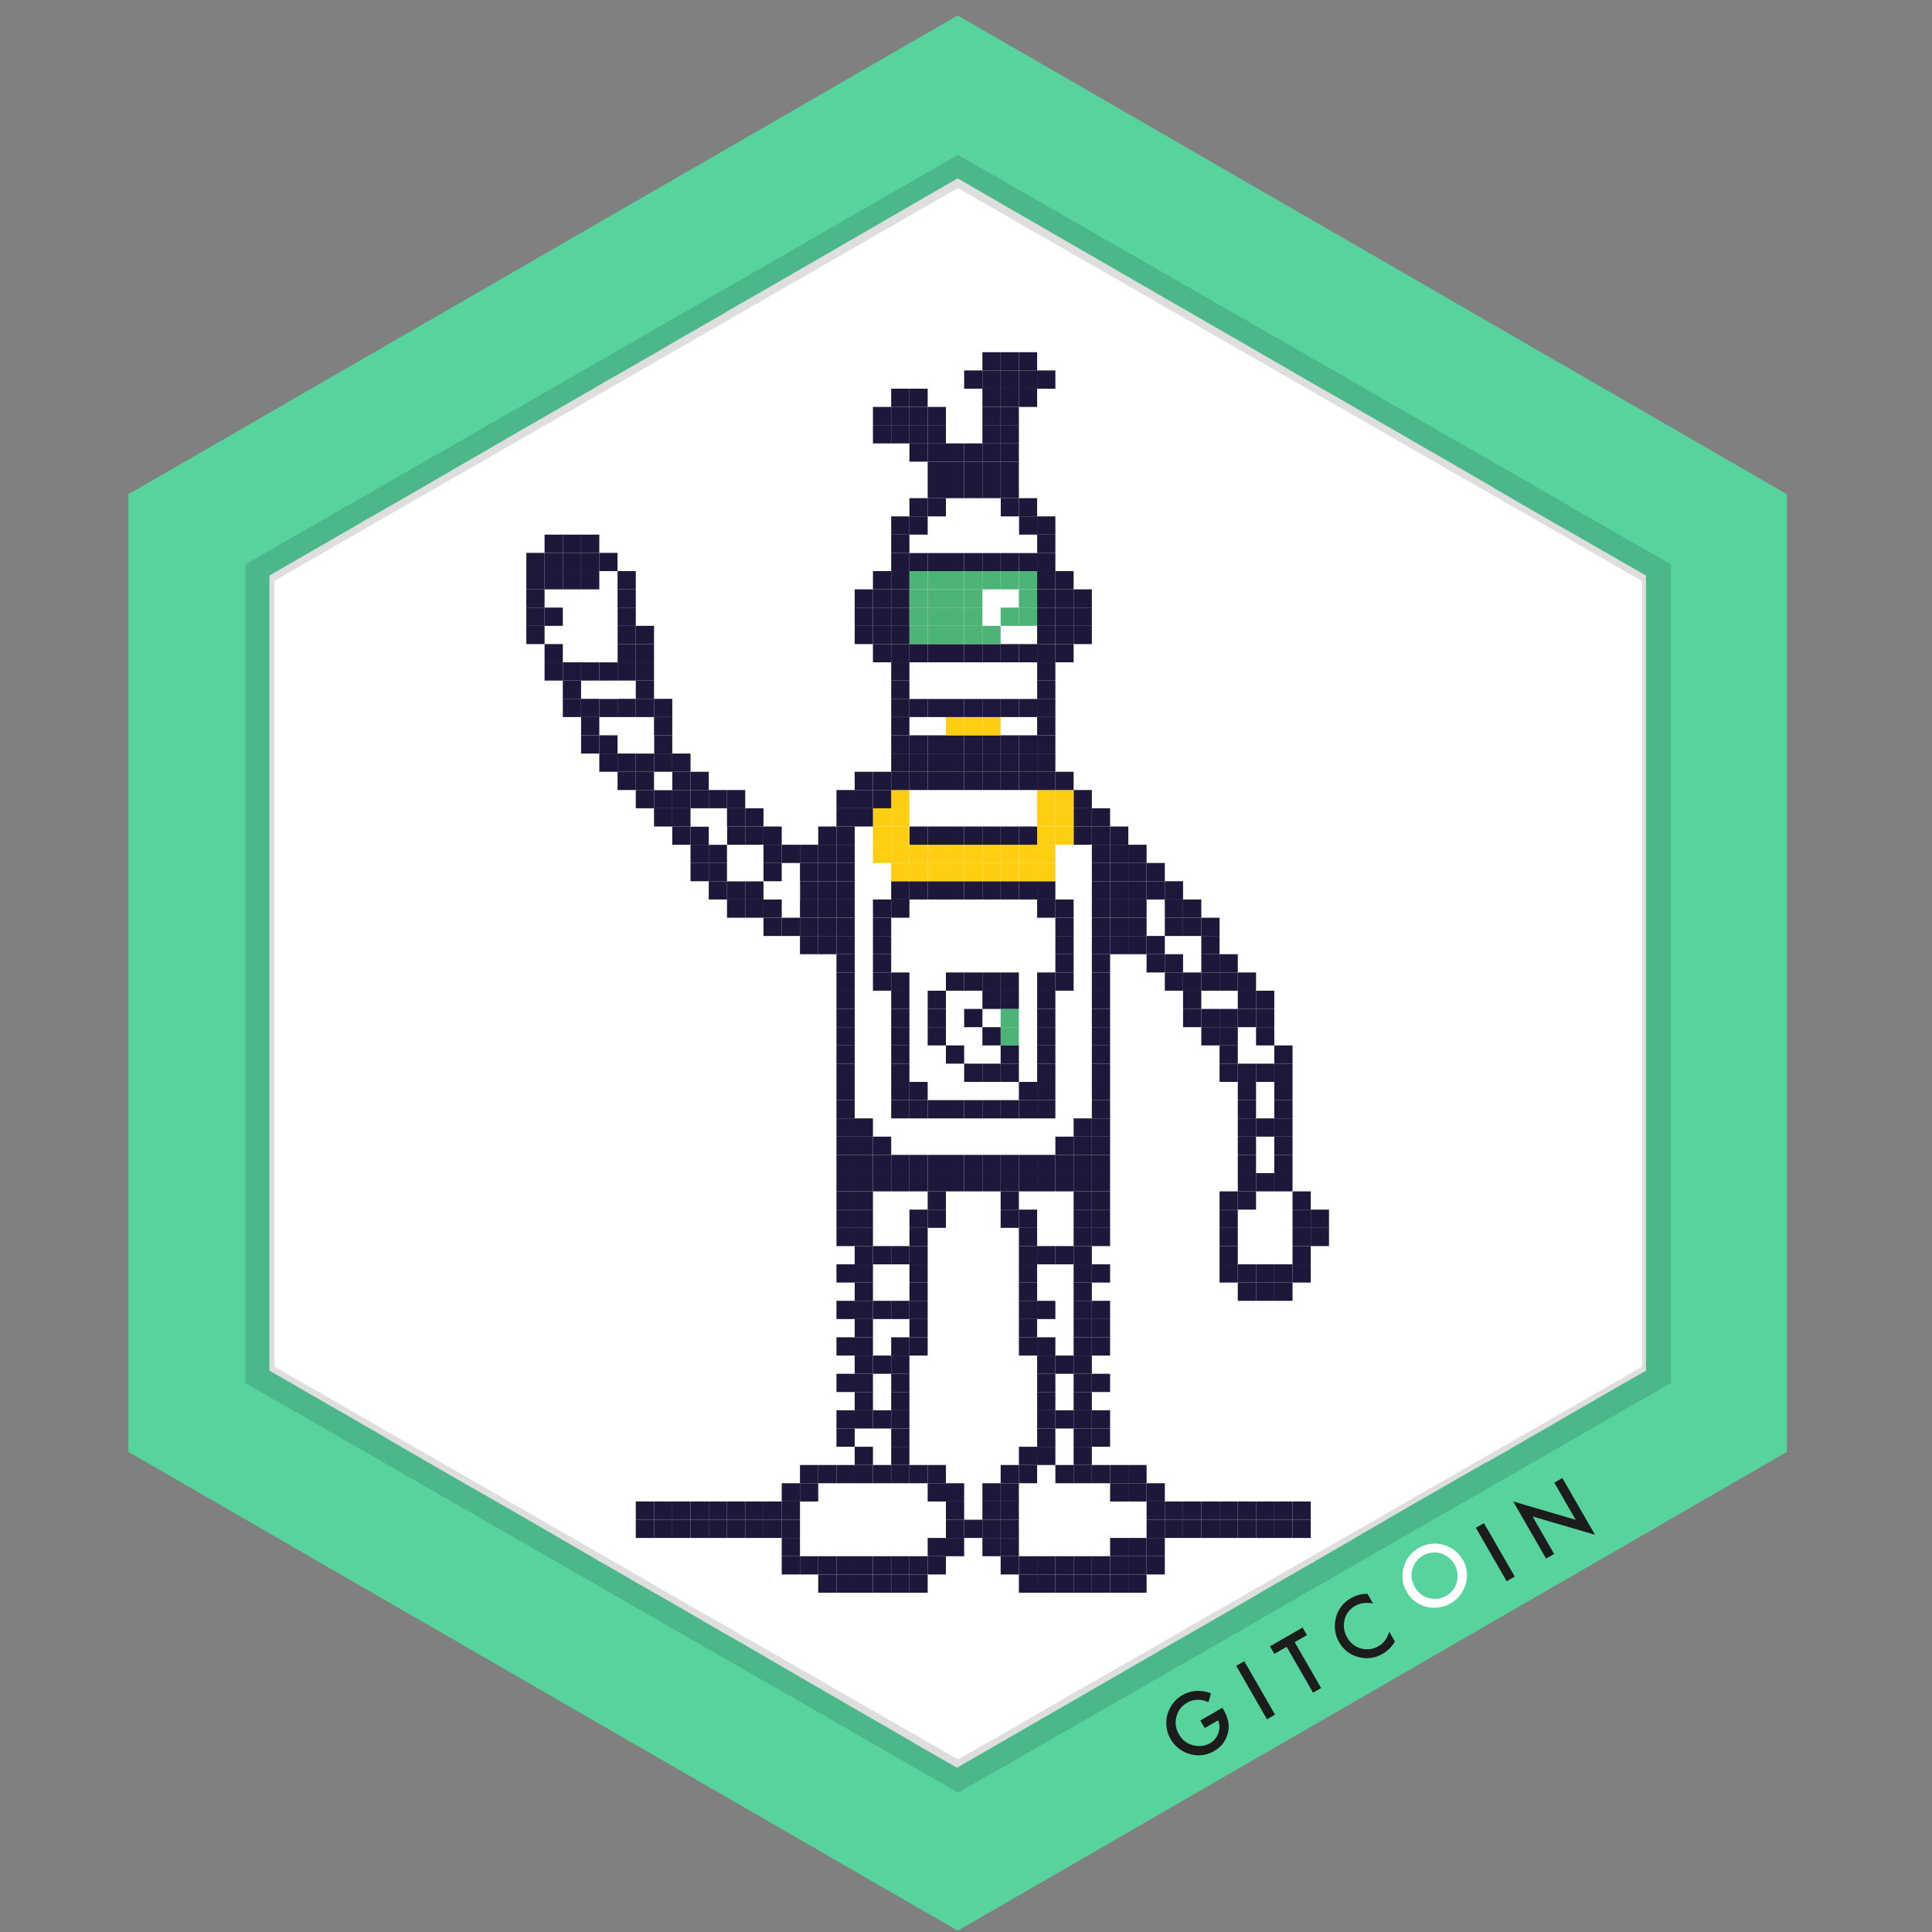 <svg id="Layer_1" data-name="Layer 1" xmlns="http://www.w3.org/2000/svg" viewBox="0 0 1200 1200"><rect x="0" y="0" width="1200" height="1200" fill="#808080" stroke="none"/><defs><style>.cls-1{fill:#57d39d;}.cls-2{fill:#fff;}.cls-3{fill:#1c1c1c;}.cls-4{opacity:0.13;isolation:isolate;}.cls-5{fill:#1d173a;}.cls-6{fill:#4eb377;}.cls-7{fill:#ffce12;}</style></defs><title>Pixelayed Arts</title><polygon class="cls-1" points="1109.91 306.99 1109.91 901.78 594.87 1199.17 182.7 961.26 180.84 960.15 79.72 901.78 79.72 306.99 594.87 9.6 1109.91 306.99"/><path class="cls-2" d="M1022.35,357.46V851.32l-.09.09-10.14,5.77-3.07,1.77-1.21.64-8.17,4.74-29.19,16.85-1.85,1.12-17.94,10.32-1.49.83-13.75,8-4.4,2.48-1.3.74-4.37,2.51-2.23,1.21-.28.09-.93.37-1,.65-28.16,16.17L885.17,930l-9.79,5.61-.37.28-11.43,6.59-4.18,2.42-.18.19h-.1l-14.32,8.26-8.07,4.84L825,964.91l-.47.28-.64.37-.74.46-3.82,2.23-.28.1-.46.28-.47.19-.56.36v.1l-7.24,4.18-1.68.84-.18.19-.37.17-9.39,5.4-1.3.74-1.39.83-.47.29-3,1.67-2.18,1.28h-.09l-.66.37-5.95,3.53-1.85,1.12-3.07,1.76-2.32,1.3a.09.09,0,0,1-.1.1L772,995.56l-3.91,2.23-.37.28-5.3,3.06-21.66,12.46-5.87,3.33-.56.28L701.8,1036l-.19.09-.09.09-3.72,2.14-3.25,1.85-4.65,2.7-1.29.74-11.62,6.7-9.11,5.3-3.63,2-.09.09-4,2.33-3.72,2.14-21.94,12.64-3.34,2-.37.18-1.68.93-4.64,2.7-17.38,10-5.21,3h-.09l-3,1.77L594.4,1098l-1.3-.74-11.89-6.88-7.93-4.55-.29-.09-8.46-5-1.57-.94-.47-.27-5.67-3.25-1.58-.94-31.23-18-.37-.27-19.24-11.07-44.14-25.65-5.66-3.25-6.42-3.62-8.64-5-2-1.11-.85-.55-.27-.19-20.73-12-11.35-6.49-3.46-2-3.63-2-2.14-1.21-2.41-1.4-2.23-1.39-.84-.46-3.25-1.86-.74-.47-.75-.37-.37-.28-12.08-6.87-.46-.28-1.4-.74-3.4-2.08-15.86-9.2L328,944l-19.42-11.16-7.63-4.36-.83-.46-4.65-2.7-.09-.1-2-1.11h-.09l-9.66-5.58c-.1-.09-.1-.09-.19-.09l-17.31-10-9.47-5.45-12.4-7.19-6.7-4-.37-.19-.19-.09-2.66-1.61a.24.24,0,0,1-.18-.1l-2.41-1.38-.19-.1-30.67-17.66-31.72-18.3-.83-.47-.75-.38-.27-.18V357.46l52.59-30.29,7.16-4.28h.09l2.33-1.3,5.39-3.06,16.31-9.35L272.27,297l7.62-4.46,1.39-.85,19.24-11.06,9.11-5.29,9.38-5.48,3.9-2.23,4.18-2.42,2.33-1.3h.05l5.3-3.07,30-17.28L379.47,235l1.59-.83,15.42-8.83,7.25-4.18,3.53-2,4.09-2.41,10.22-6,4.83-2.8,21.2-12.08L454,192l13-7.43h.11l.45-.28,53.21-30.72,1.76-1,2.52-1.48,56.41-32.62,13.39-7.72,9.85,5.76L665,151.35l24.16,13.94,36.68,21.19,12.45,7.16L800,229.23l9.68,5.67L831,247.06l8.08,4.65,14.13,8.17L866,267.22l7.43,4.28.84.56,16.86,9.66L926.2,302l.36.28v.09l2.42,1.31,2.42,1.48,3.72,2.13,8.54,5,5,2.89.17.09,17.85,10.31,7.25,4.09,4.09,2.33,18,10.4Z"/><path class="cls-3" d="M745.52,1068.62l13.72-7.88.63,1.08a26.37,26.37,0,0,1,2.94,7.14,16.34,16.34,0,0,1,0,6.68,17.4,17.4,0,0,1-8.76,12,18.7,18.7,0,0,1-14.84,1.87,20,20,0,0,1,3.63-39.25,24.24,24.24,0,0,1,9.35,1.49l-1.62,5.49q-7.21-3.09-13.09.28a13.64,13.64,0,0,0-6.75,8.73,14,14,0,0,0,1.58,11,13.52,13.52,0,0,0,9.23,6.84,13.75,13.75,0,0,0,10-1.32,11.53,11.53,0,0,0,5.19-6.3,10.28,10.28,0,0,0-.15-7.91l-8.29,4.77Z"/><rect class="cls-3" x="777.05" y="1030.59" width="5.78" height="38.33" transform="translate(-419.97 529.66) rotate(-29.95)"/><polygon class="cls-3" points="804.16 1019.97 820.56 1048.47 815.56 1051.34 799.16 1022.86 791.52 1027.25 788.81 1022.54 809.06 1010.88 811.76 1015.59 804.16 1019.97"/><path class="cls-3" d="M849.38,990l3.41,5.92q-6.45-1.14-11.09,1.54a13.32,13.32,0,0,0-6.55,8.64,14.37,14.37,0,0,0,1.63,11,14.05,14.05,0,0,0,8.6,6.8,13.57,13.57,0,0,0,10.74-1.39,12.34,12.34,0,0,0,4-3.45,15.09,15.09,0,0,0,1.48-2.39,33.71,33.71,0,0,0,1.32-3.15l3.48,6.05a20.74,20.74,0,0,1-7.63,7.65,19.25,19.25,0,0,1-15,2,19.06,19.06,0,0,1-12-9.21,19.7,19.7,0,0,1-2.3-13.73,19.17,19.17,0,0,1,9.83-13.73,19.45,19.45,0,0,1,10-2.56"/><path class="cls-2" d="M873.68,988.54a18.73,18.73,0,0,1-1.8-15,19.65,19.65,0,0,1,9.42-12.15,20.05,20.05,0,0,1,27.21,7.33,18.92,18.92,0,0,1,1.87,15.11,20.27,20.27,0,0,1-23.65,14.34,18.88,18.88,0,0,1-13.09-9.67m5.08-2.8a14.21,14.21,0,0,0,26.18-3.12,14.87,14.87,0,0,0-10.2-17.82,14.28,14.28,0,0,0-17.49,10.06,13.84,13.84,0,0,0,1.58,10.84"/><rect class="cls-3" x="925.88" y="944.87" width="5.79" height="38.32" transform="translate(-357.34 592.71) rotate(-29.96)"/><polygon class="cls-3" points="960.29 968.06 939.88 932.58 978.7 943.99 965.4 920.89 970.4 918.02 990.69 953.26 951.92 941.92 965.3 965.17 960.29 968.06"/><g class="cls-4"><path d="M988.14,322,983,319.09l-6.92-4-7.4-4.31-1-.57L963,307.5l-4.9-2.8-8.65-5-69.73-40-16.4-9.38-6.93-4L852,243.81,847.31,241l-.48-.2-4-2.39-3.95-2.29-51.27-29.4L600.12,99.18l-5.12-3-4.53,2.58L426,193.39l-48.26,27.77-12.5,7.14-5.13,3-1,.48h-.09l-2.38,1.47-4,2.39-2.88,1.63-2.6,1.53-1.73.95L331,248.05h0l-17.11,9.77-.11.1-5.56,3.25-7.31,4.09-.1.09-.29.19-31.25,17.91h-.09l-22.88,13.12-9.64,5.57-28.71,16.47L167.25,342l-14.8,8.51V859l.67.38L169.65,869l7.18,4.08,1.44.77,41.53,23.93,6.64,3.74,5.13,3,18.07,10.43,15.29,8.82,4.42,2.49,12.5,7.15,32.54,18.74,51.72,29.69,6.64,3.83.67.38,1.44.76,1,.68,1.74,1,.39.19,18.35,10.63,8.46,4.79,12.79,7.46,8.56,4.88,1.73,1,3,1.73,1.82,1,4.62,2.68,34.33,19.62.86.48,4.22,2.49,6,3.46,6.92,4h.1l5.12,2.88,14.52,8.32,30.48,17.61,43.07,24.71,9.9,5.75,2.22,1.24.18-.1,1.83-1,1.35-.77.29-.18,3-1.73,17.43-9.86.87-.48,6.64-3.83,4.81-2.78,2.31-1.34,37-21.25,23.59-13.5,7.11-4.08,6.35-3.64,6.44-3.72,4.24-2.49,22.33-12.82,3.75-2.1h.1l2.21-1.34,2-1.15,6-3.45,7.69-4.4,12.12-7,4.42-2.58h.09l4.43-2.59.1-.09,2.4-1.35,5.13-3,3.56-2,3.37-2,5.29-3,2.05-1.24,3.07-1.72,4.1-2.29.2-.11.48-.28,1.25-.77L817,986l36.34-20.88L857,963l10.67-6.22,28.55-16.34,15-8.6L940.53,915l18.17-10.44,34.45-19.85h.09l.57-.39,25.48-14.64,8.66-5,9.89-5.65V350.51Zm31.73,526.91-5,2.87-3.07,1.72-5.57,3.25-73,41.94-10.38,5.93L904.69,915l-16.34,9.38-30,17.24-12.3,7.08-6.92,3.92L811,968.77l-.68.48-1.53.87-1.74,1-5.47,3.06L793,979.08l-2.11,1.25-.5.36-7.78,4.5-.88.47-37.59,21.54-.77.49-7.59,4.3-.76.48-8.75,5.11-20.67,11.87-14.79,8.42-16.15,9.28-10.58,6-28.53,16.49-11.82,6.8-.59.39h-.18l-7.18,4.2-2.69,1.44-18,10.34-33.17-19-11.83-6.8-5.86-3.35-17.44-10.06-6.92-3.92-6.63-3.83-50.6-29-7.41-4.3-.47-.29-17.22-9.86-19.8-11.3-8.65-5-5.58-3.25-2.4-1.44L397,979,395,977.87l-16.82-9.67-3-1.73-1.83-1-14.42-8.32L326,938.27l-37.58-21.64L285.56,915l-14.06-8.07-4.1-2.4-28.72-16.46-47.17-27.19L182.87,856l-3.75-2.21-2.22-1.25-6.44-3.72v-488l37.46-21.66,28.71-16.47,8.94-5.17h.1l.58-.39L277,299.47h.1l13.07-7.57h.1L307.49,282l12-6.9,4.1-2.39h.09l7.31-4.2,4.42-2.6h.1l28.65-16.46c.1-.1.1-.1.19-.1l7.5-4.31,3.37-1.91,1.92-1.15,2.79-1.63,1.64-.95,2.59-1.43.38-.2,77.21-44.42,128.73-74L595,116.8l5.12,3L762,212.69l67.1,38.59.48.29,3.08,1.72,1,.57,4.24,2.49,3.36,1.91,11.82,6.81,18.66,10.72,67.49,38.68,13.56,7.75,5.28,3.06.39.29,7.4,4.21,1.82,1,5.19,3,5.13,3,41.89,24.12v488Z"/></g><rect class="cls-5" x="621.52" y="604.01" width="11.33" height="11.33"/><rect class="cls-5" x="610.18" y="604.01" width="11.34" height="11.33"/><rect class="cls-5" x="666.84" y="694.66" width="11.33" height="11.33"/><rect class="cls-5" x="530.87" y="694.66" width="11.33" height="11.33"/><rect class="cls-5" x="610.18" y="615.34" width="11.34" height="11.33"/><rect class="cls-6" x="621.52" y="638" width="11.33" height="11.33"/><rect class="cls-6" x="621.52" y="626.67" width="11.33" height="11.33"/><rect class="cls-5" x="598.85" y="626.67" width="11.33" height="11.33"/><rect class="cls-5" x="610.18" y="638" width="11.34" height="11.33"/><rect class="cls-5" x="621.52" y="649.33" width="11.33" height="11.33"/><rect class="cls-5" x="621.52" y="660.66" width="11.33" height="11.33"/><rect class="cls-5" x="610.18" y="660.66" width="11.34" height="11.33"/><rect class="cls-5" x="598.85" y="660.66" width="11.33" height="11.33"/><rect class="cls-5" x="587.52" y="649.33" width="11.33" height="11.33"/><rect class="cls-5" x="576.19" y="638" width="11.33" height="11.33"/><rect class="cls-5" x="576.19" y="626.67" width="11.33" height="11.33"/><rect class="cls-5" x="576.19" y="615.34" width="11.33" height="11.33"/><rect class="cls-5" x="587.52" y="604.01" width="11.33" height="11.33"/><rect class="cls-5" x="598.85" y="604.01" width="11.33" height="11.33"/><rect class="cls-5" x="621.52" y="615.34" width="11.33" height="11.33"/><rect class="cls-5" x="349.58" y="354.73" width="11.33" height="11.33"/><rect class="cls-5" x="360.91" y="354.73" width="11.33" height="11.33"/><rect class="cls-5" x="338.24" y="354.73" width="11.34" height="11.33"/><rect class="cls-5" x="326.91" y="343.4" width="11.33" height="11.33"/><rect class="cls-5" x="644.18" y="377.39" width="11.33" height="11.33"/><rect class="cls-5" x="644.18" y="366.06" width="11.33" height="11.33"/><rect class="cls-5" x="553.53" y="377.39" width="11.33" height="11.33"/><rect class="cls-5" x="553.53" y="366.06" width="11.33" height="11.33"/><rect class="cls-5" x="814.14" y="762.64" width="11.33" height="11.33"/><rect class="cls-5" x="814.14" y="751.31" width="11.33" height="11.33"/><rect class="cls-5" x="802.81" y="943.93" width="11.33" height="11.33"/><rect class="cls-5" x="802.81" y="932.6" width="11.33" height="11.33"/><rect class="cls-5" x="802.81" y="785.3" width="11.33" height="11.33"/><rect class="cls-5" x="802.81" y="773.97" width="11.33" height="11.33"/><rect class="cls-5" x="802.81" y="762.64" width="11.33" height="11.33"/><rect class="cls-5" x="802.81" y="751.31" width="11.33" height="11.33"/><rect class="cls-5" x="802.81" y="739.98" width="11.33" height="11.33"/><rect class="cls-5" x="791.48" y="943.93" width="11.33" height="11.33"/><rect class="cls-5" x="791.48" y="932.6" width="11.33" height="11.33"/><rect class="cls-5" x="791.48" y="796.63" width="11.33" height="11.33"/><rect class="cls-5" x="791.48" y="785.3" width="11.33" height="11.33"/><rect class="cls-5" x="791.48" y="728.65" width="11.33" height="11.33"/><rect class="cls-5" x="791.48" y="717.32" width="11.33" height="11.33"/><rect class="cls-5" x="791.48" y="705.99" width="11.33" height="11.33"/><rect class="cls-5" x="791.48" y="694.66" width="11.33" height="11.33"/><rect class="cls-5" x="791.48" y="683.32" width="11.33" height="11.34"/><rect class="cls-5" x="791.48" y="671.99" width="11.33" height="11.33"/><rect class="cls-5" x="791.48" y="660.66" width="11.33" height="11.33"/><rect class="cls-5" x="791.48" y="649.33" width="11.33" height="11.33"/><rect class="cls-5" x="780.15" y="943.93" width="11.33" height="11.33"/><rect class="cls-5" x="780.15" y="932.6" width="11.33" height="11.33"/><rect class="cls-5" x="780.15" y="796.63" width="11.33" height="11.33"/><rect class="cls-5" x="780.15" y="785.3" width="11.33" height="11.33"/><rect class="cls-5" x="780.15" y="728.65" width="11.33" height="11.33"/><rect class="cls-5" x="780.15" y="694.66" width="11.33" height="11.33"/><rect class="cls-5" x="780.15" y="660.66" width="11.33" height="11.33"/><rect class="cls-5" x="780.15" y="638" width="11.33" height="11.33"/><rect class="cls-5" x="780.15" y="626.67" width="11.33" height="11.33"/><rect class="cls-5" x="780.15" y="615.34" width="11.33" height="11.33"/><rect class="cls-5" x="768.82" y="943.93" width="11.33" height="11.33"/><rect class="cls-5" x="768.82" y="932.6" width="11.33" height="11.33"/><rect class="cls-5" x="768.82" y="796.63" width="11.33" height="11.33"/><rect class="cls-5" x="768.82" y="785.3" width="11.33" height="11.33"/><rect class="cls-5" x="768.82" y="739.98" width="11.33" height="11.33"/><rect class="cls-5" x="768.82" y="728.65" width="11.33" height="11.33"/><rect class="cls-5" x="768.82" y="717.32" width="11.33" height="11.33"/><rect class="cls-5" x="768.82" y="705.99" width="11.33" height="11.33"/><rect class="cls-5" x="768.82" y="694.66" width="11.33" height="11.33"/><rect class="cls-5" x="768.82" y="683.32" width="11.33" height="11.34"/><rect class="cls-5" x="768.82" y="671.99" width="11.33" height="11.33"/><rect class="cls-5" x="768.82" y="660.66" width="11.33" height="11.33"/><rect class="cls-5" x="768.82" y="626.67" width="11.33" height="11.33"/><rect class="cls-5" x="768.82" y="615.34" width="11.33" height="11.33"/><rect class="cls-5" x="768.82" y="604.01" width="11.33" height="11.33"/><rect class="cls-5" x="757.49" y="943.93" width="11.33" height="11.33"/><rect class="cls-5" x="757.49" y="932.6" width="11.33" height="11.33"/><rect class="cls-5" x="757.49" y="785.3" width="11.33" height="11.33"/><rect class="cls-5" x="757.49" y="773.97" width="11.33" height="11.33"/><rect class="cls-5" x="757.49" y="762.64" width="11.33" height="11.33"/><rect class="cls-5" x="757.49" y="751.31" width="11.33" height="11.33"/><rect class="cls-5" x="757.49" y="739.98" width="11.33" height="11.33"/><rect class="cls-5" x="757.49" y="660.66" width="11.33" height="11.33"/><rect class="cls-5" x="757.49" y="649.33" width="11.33" height="11.33"/><rect class="cls-5" x="757.49" y="638" width="11.33" height="11.33"/><rect class="cls-5" x="757.49" y="626.67" width="11.33" height="11.33"/><rect class="cls-5" x="757.49" y="604.01" width="11.33" height="11.33"/><rect class="cls-5" x="757.49" y="592.68" width="11.33" height="11.33"/><rect class="cls-5" x="746.15" y="943.93" width="11.34" height="11.33"/><rect class="cls-5" x="746.15" y="932.6" width="11.34" height="11.33"/><rect class="cls-5" x="746.15" y="638" width="11.34" height="11.33"/><rect class="cls-5" x="746.15" y="626.67" width="11.34" height="11.33"/><rect class="cls-5" x="746.15" y="604.01" width="11.34" height="11.33"/><rect class="cls-5" x="746.15" y="592.68" width="11.34" height="11.33"/><rect class="cls-5" x="746.15" y="581.35" width="11.34" height="11.33"/><rect class="cls-5" x="746.15" y="570.02" width="11.34" height="11.33"/><rect class="cls-5" x="734.82" y="943.93" width="11.33" height="11.33"/><rect class="cls-5" x="734.82" y="932.6" width="11.33" height="11.33"/><rect class="cls-5" x="734.82" y="626.67" width="11.33" height="11.33"/><rect class="cls-5" x="734.82" y="615.34" width="11.33" height="11.33"/><rect class="cls-5" x="734.82" y="604.01" width="11.33" height="11.33"/><rect class="cls-5" x="734.82" y="570.02" width="11.33" height="11.33"/><rect class="cls-5" x="734.82" y="558.69" width="11.33" height="11.33"/><rect class="cls-5" x="723.49" y="943.93" width="11.33" height="11.33"/><rect class="cls-5" x="723.49" y="932.6" width="11.33" height="11.33"/><rect class="cls-5" x="723.49" y="604.01" width="11.33" height="11.33"/><rect class="cls-5" x="723.49" y="592.68" width="11.33" height="11.33"/><rect class="cls-5" x="723.49" y="570.02" width="11.33" height="11.33"/><rect class="cls-5" x="723.49" y="558.69" width="11.33" height="11.33"/><rect class="cls-5" x="723.49" y="547.35" width="11.33" height="11.34"/><rect class="cls-5" x="712.16" y="966.59" width="11.33" height="11.34"/><rect class="cls-5" x="712.16" y="955.26" width="11.33" height="11.33"/><rect class="cls-5" x="712.16" y="943.93" width="11.33" height="11.33"/><rect class="cls-5" x="712.16" y="932.6" width="11.33" height="11.33"/><rect class="cls-5" x="712.16" y="921.27" width="11.33" height="11.33"/><rect class="cls-5" x="712.16" y="592.68" width="11.33" height="11.33"/><rect class="cls-5" x="712.16" y="581.35" width="11.33" height="11.33"/><rect class="cls-5" x="712.16" y="547.35" width="11.33" height="11.34"/><rect class="cls-5" x="712.16" y="536.02" width="11.33" height="11.33"/><rect class="cls-5" x="700.83" y="977.93" width="11.33" height="11.33"/><rect class="cls-5" x="700.83" y="966.59" width="11.33" height="11.34"/><rect class="cls-5" x="700.83" y="955.26" width="11.33" height="11.33"/><rect class="cls-5" x="700.83" y="921.27" width="11.33" height="11.33"/><rect class="cls-5" x="700.83" y="909.94" width="11.33" height="11.33"/><rect class="cls-5" x="700.83" y="581.35" width="11.33" height="11.33"/><rect class="cls-5" x="700.83" y="570.02" width="11.33" height="11.33"/><rect class="cls-5" x="700.83" y="558.69" width="11.33" height="11.33"/><rect class="cls-5" x="700.83" y="547.35" width="11.33" height="11.34"/><rect class="cls-5" x="700.83" y="536.02" width="11.33" height="11.33"/><rect class="cls-5" x="700.83" y="524.69" width="11.33" height="11.33"/><rect class="cls-5" x="689.5" y="977.93" width="11.33" height="11.33"/><rect class="cls-5" x="689.5" y="966.59" width="11.33" height="11.34"/><rect class="cls-5" x="689.5" y="955.26" width="11.33" height="11.33"/><rect class="cls-5" x="689.5" y="921.27" width="11.33" height="11.33"/><rect class="cls-5" x="689.5" y="909.94" width="11.33" height="11.33"/><rect class="cls-5" x="689.5" y="581.35" width="11.33" height="11.33"/><rect class="cls-5" x="689.5" y="570.02" width="11.33" height="11.33"/><rect class="cls-5" x="689.5" y="558.69" width="11.33" height="11.33"/><rect class="cls-5" x="689.5" y="547.35" width="11.33" height="11.34"/><rect class="cls-5" x="689.5" y="536.02" width="11.33" height="11.33"/><rect class="cls-5" x="689.5" y="524.69" width="11.33" height="11.33"/><rect class="cls-5" x="689.5" y="513.36" width="11.33" height="11.33"/><rect class="cls-5" x="678.17" y="977.93" width="11.33" height="11.33"/><rect class="cls-5" x="678.17" y="966.59" width="11.33" height="11.34"/><rect class="cls-5" x="678.17" y="909.94" width="11.33" height="11.33"/><rect class="cls-5" x="678.17" y="887.28" width="11.33" height="11.33"/><rect class="cls-5" x="678.17" y="875.95" width="11.33" height="11.33"/><rect class="cls-5" x="678.17" y="853.29" width="11.33" height="11.33"/><rect class="cls-5" x="678.17" y="830.62" width="11.33" height="11.34"/><rect class="cls-5" x="678.17" y="819.29" width="11.33" height="11.33"/><rect class="cls-5" x="678.17" y="807.96" width="11.33" height="11.33"/><rect class="cls-5" x="678.17" y="785.3" width="11.33" height="11.33"/><rect class="cls-5" x="678.17" y="762.64" width="11.33" height="11.33"/><rect class="cls-5" x="678.17" y="751.31" width="11.33" height="11.33"/><rect class="cls-5" x="678.17" y="739.98" width="11.33" height="11.33"/><rect class="cls-5" x="678.17" y="728.65" width="11.33" height="11.33"/><rect class="cls-5" x="678.17" y="717.32" width="11.33" height="11.33"/><rect class="cls-5" x="678.17" y="705.99" width="11.33" height="11.33"/><rect class="cls-5" x="678.17" y="694.66" width="11.33" height="11.33"/><rect class="cls-5" x="678.17" y="683.32" width="11.33" height="11.34"/><rect class="cls-5" x="678.17" y="671.99" width="11.33" height="11.33"/><rect class="cls-5" x="678.17" y="660.66" width="11.33" height="11.33"/><rect class="cls-5" x="678.17" y="649.33" width="11.33" height="11.33"/><rect class="cls-5" x="678.17" y="638" width="11.33" height="11.33"/><rect class="cls-5" x="678.17" y="626.67" width="11.33" height="11.33"/><rect class="cls-5" x="678.17" y="615.34" width="11.33" height="11.33"/><rect class="cls-5" x="678.17" y="604.01" width="11.33" height="11.33"/><rect class="cls-5" x="678.17" y="592.68" width="11.33" height="11.33"/><rect class="cls-5" x="678.17" y="581.35" width="11.33" height="11.33"/><rect class="cls-5" x="678.17" y="570.02" width="11.33" height="11.33"/><rect class="cls-5" x="678.17" y="558.69" width="11.33" height="11.33"/><rect class="cls-5" x="678.17" y="547.35" width="11.33" height="11.34"/><rect class="cls-5" x="678.17" y="536.02" width="11.33" height="11.33"/><rect class="cls-5" x="678.17" y="524.69" width="11.33" height="11.33"/><rect class="cls-5" x="678.17" y="513.36" width="11.33" height="11.33"/><rect class="cls-5" x="678.17" y="502.03" width="11.33" height="11.33"/><rect class="cls-5" x="666.84" y="977.93" width="11.33" height="11.33"/><rect class="cls-5" x="666.84" y="966.59" width="11.33" height="11.34"/><rect class="cls-5" x="666.84" y="909.94" width="11.33" height="11.33"/><rect class="cls-5" x="666.84" y="898.61" width="11.33" height="11.33"/><rect class="cls-5" x="666.84" y="887.28" width="11.33" height="11.33"/><rect class="cls-5" x="666.84" y="875.95" width="11.33" height="11.33"/><rect class="cls-5" x="666.84" y="864.62" width="11.33" height="11.33"/><rect class="cls-5" x="666.84" y="853.29" width="11.33" height="11.33"/><rect class="cls-5" x="666.84" y="841.96" width="11.33" height="11.33"/><rect class="cls-5" x="666.84" y="830.62" width="11.33" height="11.34"/><rect class="cls-5" x="666.84" y="819.29" width="11.33" height="11.33"/><rect class="cls-5" x="666.84" y="807.96" width="11.33" height="11.33"/><rect class="cls-5" x="666.84" y="796.63" width="11.33" height="11.33"/><rect class="cls-5" x="666.84" y="785.3" width="11.33" height="11.33"/><rect class="cls-5" x="666.84" y="773.97" width="11.33" height="11.33"/><rect class="cls-5" x="666.84" y="762.64" width="11.33" height="11.33"/><rect class="cls-5" x="666.84" y="751.31" width="11.33" height="11.33"/><rect class="cls-5" x="666.84" y="739.98" width="11.33" height="11.33"/><rect class="cls-5" x="666.84" y="728.65" width="11.33" height="11.33"/><rect class="cls-5" x="666.84" y="717.32" width="11.33" height="11.33"/><rect class="cls-5" x="666.84" y="705.99" width="11.33" height="11.33"/><rect class="cls-5" x="666.84" y="513.36" width="11.33" height="11.33"/><rect class="cls-5" x="666.84" y="502.03" width="11.33" height="11.33"/><rect class="cls-5" x="666.84" y="490.7" width="11.33" height="11.33"/><rect class="cls-5" x="666.84" y="388.72" width="11.33" height="11.33"/><rect class="cls-5" x="666.84" y="377.39" width="11.33" height="11.33"/><rect class="cls-5" x="666.84" y="366.06" width="11.33" height="11.33"/><rect class="cls-5" x="655.51" y="977.93" width="11.33" height="11.33"/><rect class="cls-5" x="655.51" y="966.59" width="11.33" height="11.34"/><rect class="cls-5" x="655.51" y="909.94" width="11.33" height="11.33"/><rect class="cls-5" x="655.51" y="875.95" width="11.33" height="11.33"/><rect class="cls-5" x="655.51" y="841.96" width="11.33" height="11.33"/><rect class="cls-5" x="655.51" y="773.97" width="11.33" height="11.33"/><rect class="cls-5" x="655.51" y="728.65" width="11.33" height="11.33"/><rect class="cls-5" x="655.51" y="717.32" width="11.33" height="11.33"/><rect class="cls-5" x="655.51" y="705.99" width="11.33" height="11.33"/><rect class="cls-5" x="655.51" y="604.01" width="11.33" height="11.33"/><rect class="cls-5" x="655.51" y="592.68" width="11.33" height="11.33"/><rect class="cls-5" x="655.51" y="581.35" width="11.33" height="11.33"/><rect class="cls-5" x="655.51" y="570.02" width="11.33" height="11.33"/><rect class="cls-5" x="655.51" y="558.69" width="11.33" height="11.33"/><rect class="cls-7" x="655.51" y="513.36" width="11.33" height="11.33"/><rect class="cls-7" x="655.51" y="502.03" width="11.33" height="11.33"/><rect class="cls-7" x="655.51" y="490.7" width="11.33" height="11.33"/><rect class="cls-5" x="655.51" y="479.37" width="11.33" height="11.33"/><rect class="cls-5" x="655.51" y="400.05" width="11.33" height="11.33"/><rect class="cls-5" x="655.51" y="388.72" width="11.33" height="11.33"/><rect class="cls-5" x="655.51" y="377.39" width="11.33" height="11.33"/><rect class="cls-5" x="655.51" y="366.06" width="11.33" height="11.33"/><rect class="cls-5" x="655.51" y="354.73" width="11.33" height="11.33"/><rect class="cls-5" x="644.18" y="977.93" width="11.33" height="11.33"/><rect class="cls-5" x="644.18" y="966.59" width="11.33" height="11.34"/><rect class="cls-5" x="644.18" y="898.61" width="11.33" height="11.33"/><rect class="cls-5" x="644.18" y="887.28" width="11.33" height="11.33"/><rect class="cls-5" x="644.18" y="875.95" width="11.33" height="11.33"/><rect class="cls-5" x="644.18" y="864.62" width="11.33" height="11.33"/><rect class="cls-5" x="644.18" y="853.29" width="11.33" height="11.33"/><rect class="cls-5" x="644.18" y="841.96" width="11.33" height="11.33"/><rect class="cls-5" x="644.18" y="830.62" width="11.33" height="11.34"/><rect class="cls-5" x="644.18" y="807.96" width="11.33" height="11.33"/><rect class="cls-5" x="644.18" y="773.97" width="11.33" height="11.33"/><rect class="cls-5" x="644.18" y="728.65" width="11.33" height="11.33"/><rect class="cls-5" x="644.18" y="717.32" width="11.33" height="11.33"/><rect class="cls-5" x="644.18" y="683.32" width="11.33" height="11.34"/><rect class="cls-5" x="644.18" y="671.99" width="11.33" height="11.33"/><rect class="cls-5" x="644.18" y="660.66" width="11.33" height="11.33"/><rect class="cls-5" x="644.18" y="649.33" width="11.33" height="11.33"/><rect class="cls-5" x="644.18" y="638" width="11.33" height="11.33"/><rect class="cls-5" x="644.18" y="626.67" width="11.33" height="11.33"/><rect class="cls-5" x="644.18" y="615.34" width="11.33" height="11.33"/><rect class="cls-5" x="644.18" y="604.01" width="11.33" height="11.33"/><rect class="cls-5" x="644.18" y="558.69" width="11.33" height="11.33"/><rect class="cls-5" x="644.18" y="547.35" width="11.33" height="11.34"/><rect class="cls-7" x="644.18" y="536.02" width="11.33" height="11.33"/><rect class="cls-7" x="644.18" y="524.69" width="11.33" height="11.33"/><rect class="cls-7" x="644.18" y="513.36" width="11.33" height="11.33"/><rect class="cls-7" x="644.18" y="502.03" width="11.33" height="11.33"/><rect class="cls-7" x="644.18" y="490.7" width="11.33" height="11.33"/><rect class="cls-5" x="644.18" y="479.37" width="11.33" height="11.33"/><rect class="cls-5" x="644.18" y="468.04" width="11.33" height="11.33"/><rect class="cls-5" x="644.18" y="456.71" width="11.33" height="11.33"/><rect class="cls-5" x="644.18" y="445.38" width="11.33" height="11.33"/><rect class="cls-5" x="644.18" y="434.05" width="11.33" height="11.33"/><rect class="cls-5" x="644.18" y="422.72" width="11.33" height="11.33"/><rect class="cls-5" x="644.18" y="411.38" width="11.33" height="11.34"/><rect class="cls-5" x="644.18" y="400.05" width="11.33" height="11.33"/><rect class="cls-5" x="644.18" y="388.72" width="11.33" height="11.33"/><rect class="cls-5" x="644.18" y="354.73" width="11.33" height="11.33"/><rect class="cls-5" x="644.18" y="343.4" width="11.33" height="11.33"/><rect class="cls-5" x="644.18" y="332.07" width="11.33" height="11.33"/><rect class="cls-5" x="644.18" y="320.74" width="11.33" height="11.33"/><rect class="cls-5" x="644.18" y="230.09" width="11.33" height="11.33"/><rect class="cls-5" x="632.85" y="977.93" width="11.33" height="11.33"/><rect class="cls-5" x="632.85" y="966.59" width="11.33" height="11.34"/><rect class="cls-5" x="632.85" y="909.94" width="11.33" height="11.33"/><rect class="cls-5" x="632.85" y="898.61" width="11.33" height="11.33"/><rect class="cls-5" x="632.85" y="830.62" width="11.33" height="11.34"/><rect class="cls-5" x="632.85" y="819.29" width="11.33" height="11.33"/><rect class="cls-5" x="632.85" y="807.96" width="11.33" height="11.33"/><rect class="cls-5" x="632.85" y="796.63" width="11.33" height="11.33"/><rect class="cls-5" x="632.85" y="785.3" width="11.33" height="11.33"/><rect class="cls-5" x="632.85" y="773.97" width="11.33" height="11.33"/><rect class="cls-5" x="632.85" y="762.64" width="11.33" height="11.33"/><rect class="cls-5" x="632.85" y="751.31" width="11.33" height="11.33"/><rect class="cls-5" x="632.85" y="728.65" width="11.33" height="11.33"/><rect class="cls-5" x="632.85" y="717.32" width="11.33" height="11.33"/><rect class="cls-5" x="632.85" y="683.32" width="11.33" height="11.34"/><rect class="cls-5" x="632.85" y="671.99" width="11.33" height="11.33"/><rect class="cls-5" x="632.85" y="547.35" width="11.33" height="11.34"/><rect class="cls-7" x="632.85" y="536.02" width="11.33" height="11.33"/><rect class="cls-7" x="632.85" y="524.69" width="11.33" height="11.33"/><rect class="cls-5" x="632.85" y="513.36" width="11.33" height="11.33"/><rect class="cls-5" x="632.85" y="479.37" width="11.33" height="11.33"/><rect class="cls-5" x="632.85" y="468.04" width="11.33" height="11.33"/><rect class="cls-5" x="632.85" y="456.71" width="11.33" height="11.33"/><rect class="cls-5" x="632.85" y="434.05" width="11.33" height="11.33"/><rect class="cls-2" x="632.85" y="422.72" width="11.33" height="11.33"/><rect class="cls-2" x="632.85" y="411.38" width="11.33" height="11.34"/><rect class="cls-5" x="632.85" y="400.05" width="11.33" height="11.33"/><rect class="cls-6" x="632.85" y="377.39" width="11.33" height="11.33"/><rect class="cls-6" x="632.85" y="366.06" width="11.33" height="11.33"/><rect class="cls-6" x="632.85" y="354.73" width="11.33" height="11.33"/><rect class="cls-5" x="632.85" y="343.4" width="11.33" height="11.33"/><rect class="cls-2" x="632.85" y="332.07" width="11.33" height="11.33"/><rect class="cls-5" x="632.85" y="320.74" width="11.33" height="11.33"/><rect class="cls-5" x="632.85" y="309.41" width="11.33" height="11.33"/><rect class="cls-5" x="632.85" y="241.42" width="11.33" height="11.33"/><rect class="cls-5" x="632.85" y="230.09" width="11.33" height="11.33"/><rect class="cls-5" x="632.85" y="218.76" width="11.33" height="11.33"/><rect class="cls-5" x="621.52" y="966.59" width="11.33" height="11.34"/><rect class="cls-5" x="621.52" y="955.26" width="11.33" height="11.33"/><rect class="cls-5" x="621.52" y="943.93" width="11.33" height="11.33"/><rect class="cls-5" x="621.52" y="932.6" width="11.33" height="11.33"/><rect class="cls-5" x="621.52" y="921.27" width="11.33" height="11.33"/><rect class="cls-5" x="621.52" y="909.94" width="11.33" height="11.33"/><rect class="cls-5" x="621.52" y="751.31" width="11.33" height="11.33"/><rect class="cls-5" x="621.52" y="739.98" width="11.33" height="11.33"/><rect class="cls-5" x="621.52" y="728.65" width="11.33" height="11.33"/><rect class="cls-5" x="621.52" y="717.32" width="11.33" height="11.33"/><rect class="cls-5" x="621.52" y="683.32" width="11.33" height="11.34"/><rect class="cls-5" x="621.52" y="547.35" width="11.33" height="11.34"/><rect class="cls-7" x="621.52" y="536.02" width="11.33" height="11.33"/><rect class="cls-7" x="621.52" y="524.69" width="11.33" height="11.33"/><rect class="cls-5" x="621.52" y="513.36" width="11.33" height="11.33"/><rect class="cls-5" x="621.52" y="479.37" width="11.33" height="11.33"/><rect class="cls-5" x="621.52" y="468.04" width="11.33" height="11.33"/><rect class="cls-5" x="621.52" y="456.71" width="11.33" height="11.33"/><rect class="cls-5" x="621.52" y="434.05" width="11.33" height="11.33"/><rect class="cls-2" x="621.52" y="422.72" width="11.33" height="11.33"/><rect class="cls-2" x="621.52" y="411.38" width="11.33" height="11.34"/><rect class="cls-5" x="621.52" y="400.05" width="11.33" height="11.33"/><rect class="cls-6" x="621.52" y="377.39" width="11.33" height="11.33"/><rect class="cls-6" x="621.52" y="354.73" width="11.33" height="11.33"/><rect class="cls-5" x="621.52" y="343.4" width="11.33" height="11.33"/><rect class="cls-2" x="621.52" y="332.07" width="11.33" height="11.33"/><rect class="cls-2" x="621.52" y="320.74" width="11.33" height="11.33"/><rect class="cls-5" x="621.52" y="309.41" width="11.33" height="11.33"/><rect class="cls-5" x="621.52" y="298.08" width="11.33" height="11.33"/><rect class="cls-5" x="621.52" y="286.75" width="11.33" height="11.33"/><rect class="cls-5" x="621.52" y="275.41" width="11.33" height="11.34"/><rect class="cls-5" x="621.52" y="264.08" width="11.33" height="11.33"/><rect class="cls-5" x="621.52" y="252.75" width="11.33" height="11.33"/><rect class="cls-5" x="621.52" y="241.42" width="11.33" height="11.33"/><rect class="cls-5" x="621.52" y="230.09" width="11.33" height="11.33"/><rect class="cls-5" x="621.52" y="218.76" width="11.33" height="11.33"/><rect class="cls-5" x="610.18" y="955.26" width="11.34" height="11.33"/><rect class="cls-5" x="610.18" y="943.93" width="11.34" height="11.33"/><rect class="cls-5" x="610.18" y="932.6" width="11.34" height="11.33"/><rect class="cls-5" x="610.18" y="921.27" width="11.34" height="11.33"/><rect class="cls-5" x="610.18" y="728.65" width="11.34" height="11.33"/><rect class="cls-5" x="610.18" y="717.32" width="11.34" height="11.33"/><rect class="cls-5" x="610.18" y="683.32" width="11.34" height="11.34"/><rect class="cls-5" x="610.18" y="547.35" width="11.34" height="11.34"/><rect class="cls-7" x="610.18" y="536.02" width="11.34" height="11.33"/><rect class="cls-7" x="610.18" y="524.69" width="11.34" height="11.33"/><rect class="cls-5" x="610.18" y="513.36" width="11.34" height="11.33"/><rect class="cls-5" x="610.18" y="479.37" width="11.34" height="11.33"/><rect class="cls-5" x="610.18" y="468.04" width="11.34" height="11.33"/><rect class="cls-5" x="610.18" y="456.71" width="11.34" height="11.33"/><rect class="cls-7" x="610.18" y="445.38" width="11.34" height="11.33"/><rect class="cls-5" x="610.18" y="434.05" width="11.34" height="11.33"/><rect class="cls-2" x="610.18" y="422.72" width="11.34" height="11.33"/><rect class="cls-2" x="610.18" y="411.38" width="11.34" height="11.34"/><rect class="cls-5" x="610.18" y="400.05" width="11.34" height="11.33"/><rect class="cls-6" x="610.18" y="388.72" width="11.34" height="11.33"/><rect class="cls-6" x="610.18" y="354.73" width="11.34" height="11.33"/><rect class="cls-5" x="610.18" y="343.4" width="11.34" height="11.33"/><rect class="cls-2" x="610.18" y="332.07" width="11.34" height="11.33"/><rect class="cls-2" x="610.18" y="320.74" width="11.34" height="11.33"/><rect class="cls-2" x="610.18" y="309.41" width="11.34" height="11.33"/><rect class="cls-5" x="610.18" y="298.08" width="11.34" height="11.33"/><rect class="cls-5" x="610.18" y="286.75" width="11.34" height="11.33"/><rect class="cls-5" x="610.18" y="275.41" width="11.34" height="11.34"/><rect class="cls-5" x="610.18" y="264.08" width="11.34" height="11.33"/><rect class="cls-5" x="610.18" y="252.75" width="11.34" height="11.33"/><rect class="cls-5" x="610.18" y="241.42" width="11.34" height="11.33"/><rect class="cls-5" x="610.18" y="230.09" width="11.34" height="11.33"/><rect class="cls-5" x="610.18" y="218.76" width="11.34" height="11.33"/><rect class="cls-5" x="598.85" y="943.93" width="11.33" height="11.33"/><rect class="cls-5" x="598.85" y="728.65" width="11.33" height="11.33"/><rect class="cls-5" x="598.85" y="717.32" width="11.33" height="11.33"/><rect class="cls-5" x="598.85" y="683.32" width="11.33" height="11.34"/><rect class="cls-5" x="598.85" y="547.35" width="11.33" height="11.34"/><rect class="cls-7" x="598.85" y="536.02" width="11.33" height="11.33"/><rect class="cls-7" x="598.85" y="524.69" width="11.33" height="11.33"/><rect class="cls-5" x="598.85" y="513.36" width="11.33" height="11.33"/><rect class="cls-5" x="598.85" y="479.37" width="11.33" height="11.33"/><rect class="cls-5" x="598.85" y="468.04" width="11.33" height="11.33"/><rect class="cls-5" x="598.85" y="456.71" width="11.33" height="11.33"/><rect class="cls-7" x="598.85" y="445.38" width="11.33" height="11.33"/><rect class="cls-5" x="598.85" y="434.05" width="11.33" height="11.33"/><rect class="cls-2" x="598.85" y="422.72" width="11.33" height="11.33"/><rect class="cls-2" x="598.85" y="411.38" width="11.33" height="11.34"/><rect class="cls-5" x="598.85" y="400.05" width="11.33" height="11.33"/><rect class="cls-6" x="598.85" y="388.72" width="11.33" height="11.33"/><rect class="cls-6" x="598.85" y="377.39" width="11.33" height="11.33"/><rect class="cls-6" x="598.85" y="366.06" width="11.33" height="11.33"/><rect class="cls-6" x="598.85" y="354.73" width="11.33" height="11.33"/><rect class="cls-5" x="598.85" y="343.4" width="11.33" height="11.33"/><rect class="cls-2" x="598.85" y="332.07" width="11.33" height="11.33"/><rect class="cls-2" x="598.85" y="320.74" width="11.33" height="11.33"/><rect class="cls-2" x="598.85" y="309.41" width="11.33" height="11.33"/><rect class="cls-5" x="598.85" y="298.08" width="11.33" height="11.33"/><rect class="cls-5" x="598.85" y="286.75" width="11.33" height="11.33"/><rect class="cls-5" x="598.85" y="275.41" width="11.33" height="11.34"/><rect class="cls-5" x="598.85" y="230.09" width="11.33" height="11.33"/><rect class="cls-5" x="587.52" y="955.26" width="11.33" height="11.33"/><rect class="cls-5" x="587.52" y="943.93" width="11.33" height="11.33"/><rect class="cls-5" x="587.52" y="932.6" width="11.33" height="11.33"/><rect class="cls-5" x="587.52" y="921.27" width="11.33" height="11.33"/><rect class="cls-5" x="587.52" y="728.65" width="11.33" height="11.33"/><rect class="cls-5" x="587.52" y="717.32" width="11.33" height="11.33"/><rect class="cls-5" x="587.52" y="683.32" width="11.33" height="11.34"/><rect class="cls-5" x="587.52" y="547.35" width="11.33" height="11.34"/><rect class="cls-7" x="587.52" y="536.02" width="11.33" height="11.33"/><rect class="cls-7" x="587.52" y="524.69" width="11.33" height="11.33"/><rect class="cls-5" x="587.52" y="513.36" width="11.33" height="11.33"/><rect class="cls-5" x="587.52" y="479.37" width="11.33" height="11.33"/><rect class="cls-5" x="587.52" y="468.04" width="11.33" height="11.33"/><rect class="cls-5" x="587.52" y="456.71" width="11.33" height="11.33"/><rect class="cls-7" x="587.52" y="445.38" width="11.33" height="11.33"/><rect class="cls-5" x="587.52" y="434.05" width="11.33" height="11.33"/><rect class="cls-2" x="587.52" y="422.72" width="11.33" height="11.33"/><rect class="cls-2" x="587.52" y="411.38" width="11.33" height="11.34"/><rect class="cls-5" x="587.52" y="400.05" width="11.33" height="11.33"/><rect class="cls-6" x="587.52" y="388.72" width="11.33" height="11.33"/><rect class="cls-6" x="587.52" y="377.39" width="11.33" height="11.33"/><rect class="cls-6" x="587.52" y="366.06" width="11.33" height="11.33"/><rect class="cls-6" x="587.52" y="354.73" width="11.33" height="11.33"/><rect class="cls-5" x="587.52" y="343.4" width="11.33" height="11.33"/><rect class="cls-2" x="587.52" y="332.07" width="11.33" height="11.33"/><rect class="cls-2" x="587.52" y="320.74" width="11.33" height="11.33"/><rect class="cls-2" x="587.52" y="309.41" width="11.33" height="11.33"/><rect class="cls-5" x="587.52" y="298.08" width="11.33" height="11.33"/><rect class="cls-5" x="587.52" y="286.75" width="11.33" height="11.33"/><rect class="cls-5" x="587.52" y="275.41" width="11.33" height="11.34"/><rect class="cls-5" x="576.19" y="966.59" width="11.33" height="11.34"/><rect class="cls-5" x="576.19" y="955.26" width="11.33" height="11.33"/><rect class="cls-5" x="576.19" y="921.27" width="11.33" height="11.33"/><rect class="cls-5" x="576.19" y="909.94" width="11.33" height="11.33"/><rect class="cls-5" x="576.19" y="751.31" width="11.33" height="11.33"/><rect class="cls-5" x="576.19" y="739.98" width="11.33" height="11.33"/><rect class="cls-5" x="576.19" y="728.65" width="11.33" height="11.33"/><rect class="cls-5" x="576.19" y="717.32" width="11.33" height="11.33"/><rect class="cls-5" x="576.19" y="683.32" width="11.33" height="11.34"/><rect class="cls-5" x="576.19" y="547.35" width="11.33" height="11.34"/><rect class="cls-7" x="576.19" y="536.02" width="11.33" height="11.33"/><rect class="cls-7" x="576.19" y="524.69" width="11.33" height="11.33"/><rect class="cls-5" x="576.19" y="513.36" width="11.33" height="11.33"/><rect class="cls-5" x="576.19" y="479.37" width="11.33" height="11.33"/><rect class="cls-5" x="576.19" y="468.04" width="11.33" height="11.33"/><rect class="cls-5" x="576.19" y="456.71" width="11.33" height="11.33"/><rect class="cls-5" x="576.19" y="434.05" width="11.33" height="11.33"/><rect class="cls-2" x="576.19" y="422.72" width="11.33" height="11.33"/><rect class="cls-2" x="576.19" y="411.38" width="11.33" height="11.34"/><rect class="cls-5" x="576.19" y="400.05" width="11.33" height="11.33"/><rect class="cls-6" x="576.19" y="388.72" width="11.33" height="11.33"/><rect class="cls-6" x="576.19" y="377.39" width="11.33" height="11.33"/><rect class="cls-6" x="576.19" y="366.06" width="11.33" height="11.33"/><rect class="cls-6" x="576.19" y="354.73" width="11.33" height="11.33"/><rect class="cls-5" x="576.19" y="343.4" width="11.33" height="11.33"/><rect class="cls-2" x="576.19" y="332.07" width="11.33" height="11.33"/><rect class="cls-2" x="576.19" y="320.74" width="11.33" height="11.33"/><rect class="cls-5" x="576.19" y="309.41" width="11.33" height="11.33"/><rect class="cls-5" x="576.19" y="298.08" width="11.33" height="11.33"/><rect class="cls-5" x="576.19" y="286.75" width="11.33" height="11.33"/><rect class="cls-5" x="576.19" y="275.41" width="11.33" height="11.34"/><rect class="cls-5" x="576.19" y="264.08" width="11.33" height="11.33"/><rect class="cls-5" x="576.19" y="252.75" width="11.33" height="11.33"/><rect class="cls-5" x="564.86" y="977.93" width="11.33" height="11.33"/><rect class="cls-5" x="564.86" y="966.59" width="11.33" height="11.34"/><rect class="cls-5" x="564.86" y="909.94" width="11.33" height="11.33"/><rect class="cls-5" x="564.86" y="830.62" width="11.33" height="11.34"/><rect class="cls-5" x="564.86" y="819.29" width="11.33" height="11.33"/><rect class="cls-5" x="564.86" y="807.96" width="11.33" height="11.33"/><rect class="cls-5" x="564.86" y="796.63" width="11.33" height="11.33"/><rect class="cls-5" x="564.86" y="785.3" width="11.33" height="11.33"/><rect class="cls-5" x="564.86" y="773.97" width="11.33" height="11.33"/><rect class="cls-5" x="564.86" y="762.64" width="11.33" height="11.33"/><rect class="cls-5" x="564.86" y="751.31" width="11.33" height="11.33"/><rect class="cls-5" x="564.86" y="728.65" width="11.33" height="11.33"/><rect class="cls-5" x="564.86" y="717.32" width="11.33" height="11.33"/><rect class="cls-5" x="564.86" y="683.32" width="11.33" height="11.34"/><rect class="cls-5" x="564.86" y="671.99" width="11.33" height="11.33"/><rect class="cls-5" x="564.86" y="547.35" width="11.33" height="11.34"/><rect class="cls-7" x="564.86" y="536.02" width="11.33" height="11.33"/><rect class="cls-7" x="564.86" y="524.69" width="11.33" height="11.33"/><rect class="cls-5" x="564.86" y="513.36" width="11.33" height="11.33"/><rect class="cls-5" x="564.86" y="479.37" width="11.33" height="11.33"/><rect class="cls-5" x="564.86" y="468.04" width="11.33" height="11.33"/><rect class="cls-5" x="564.86" y="456.71" width="11.33" height="11.33"/><rect class="cls-5" x="564.86" y="434.05" width="11.33" height="11.33"/><rect class="cls-2" x="564.86" y="422.72" width="11.33" height="11.33"/><rect class="cls-2" x="564.86" y="411.38" width="11.33" height="11.34"/><rect class="cls-5" x="564.86" y="400.05" width="11.33" height="11.33"/><rect class="cls-6" x="564.86" y="388.72" width="11.33" height="11.33"/><rect class="cls-6" x="564.86" y="377.39" width="11.33" height="11.33"/><rect class="cls-6" x="564.86" y="366.06" width="11.33" height="11.33"/><rect class="cls-6" x="564.86" y="354.73" width="11.33" height="11.33"/><rect class="cls-5" x="564.86" y="343.4" width="11.33" height="11.33"/><rect class="cls-2" x="564.86" y="332.07" width="11.33" height="11.33"/><rect class="cls-5" x="564.86" y="320.74" width="11.33" height="11.33"/><rect class="cls-5" x="564.86" y="309.41" width="11.33" height="11.33"/><rect class="cls-5" x="564.86" y="275.41" width="11.33" height="11.34"/><rect class="cls-5" x="564.86" y="264.08" width="11.33" height="11.33"/><rect class="cls-5" x="564.86" y="252.75" width="11.33" height="11.33"/><rect class="cls-5" x="564.86" y="241.42" width="11.33" height="11.33"/><rect class="cls-5" x="553.53" y="977.93" width="11.33" height="11.33"/><rect class="cls-5" x="553.53" y="966.59" width="11.33" height="11.34"/><rect class="cls-5" x="553.53" y="909.94" width="11.33" height="11.33"/><rect class="cls-5" x="553.53" y="898.61" width="11.33" height="11.33"/><rect class="cls-5" x="553.53" y="887.28" width="11.33" height="11.33"/><rect class="cls-5" x="553.53" y="875.95" width="11.33" height="11.33"/><rect class="cls-5" x="553.53" y="864.62" width="11.33" height="11.33"/><rect class="cls-5" x="553.53" y="853.29" width="11.33" height="11.33"/><rect class="cls-5" x="553.53" y="841.96" width="11.33" height="11.33"/><rect class="cls-5" x="553.53" y="830.62" width="11.33" height="11.34"/><rect class="cls-5" x="553.53" y="807.96" width="11.33" height="11.33"/><rect class="cls-5" x="553.53" y="773.97" width="11.33" height="11.33"/><rect class="cls-5" x="553.53" y="728.65" width="11.33" height="11.33"/><rect class="cls-5" x="553.53" y="717.32" width="11.33" height="11.33"/><rect class="cls-5" x="553.53" y="683.32" width="11.33" height="11.34"/><rect class="cls-5" x="553.53" y="671.99" width="11.33" height="11.33"/><rect class="cls-5" x="553.53" y="660.66" width="11.33" height="11.33"/><rect class="cls-5" x="553.53" y="649.33" width="11.33" height="11.33"/><rect class="cls-5" x="553.53" y="638" width="11.33" height="11.33"/><rect class="cls-5" x="553.53" y="626.67" width="11.33" height="11.33"/><rect class="cls-5" x="553.53" y="615.34" width="11.33" height="11.33"/><rect class="cls-5" x="553.53" y="604.01" width="11.33" height="11.33"/><rect class="cls-5" x="553.53" y="558.69" width="11.33" height="11.33"/><rect class="cls-5" x="553.53" y="547.35" width="11.33" height="11.34"/><rect class="cls-7" x="553.53" y="536.02" width="11.33" height="11.33"/><rect class="cls-7" x="553.53" y="524.69" width="11.33" height="11.33"/><rect class="cls-7" x="553.53" y="513.36" width="11.33" height="11.33"/><rect class="cls-7" x="553.53" y="502.03" width="11.33" height="11.33"/><rect class="cls-7" x="553.53" y="490.7" width="11.33" height="11.33"/><rect class="cls-5" x="553.53" y="479.37" width="11.33" height="11.33"/><rect class="cls-5" x="553.53" y="468.04" width="11.33" height="11.33"/><rect class="cls-5" x="553.53" y="456.71" width="11.33" height="11.33"/><rect class="cls-5" x="553.53" y="445.38" width="11.33" height="11.33"/><rect class="cls-5" x="553.53" y="434.05" width="11.33" height="11.33"/><rect class="cls-5" x="553.53" y="422.72" width="11.33" height="11.33"/><rect class="cls-5" x="553.53" y="411.38" width="11.33" height="11.34"/><rect class="cls-5" x="553.53" y="400.05" width="11.33" height="11.33"/><rect class="cls-5" x="553.53" y="388.72" width="11.33" height="11.33"/><rect class="cls-5" x="553.53" y="354.73" width="11.33" height="11.33"/><rect class="cls-5" x="553.53" y="343.4" width="11.33" height="11.33"/><rect class="cls-5" x="553.53" y="332.07" width="11.33" height="11.33"/><rect class="cls-5" x="553.53" y="320.74" width="11.33" height="11.33"/><rect class="cls-5" x="553.53" y="264.08" width="11.33" height="11.33"/><rect class="cls-5" x="553.53" y="252.75" width="11.33" height="11.33"/><rect class="cls-5" x="553.53" y="241.42" width="11.33" height="11.33"/><rect class="cls-5" x="542.2" y="977.93" width="11.33" height="11.33"/><rect class="cls-5" x="542.2" y="966.59" width="11.33" height="11.34"/><rect class="cls-5" x="542.2" y="909.94" width="11.33" height="11.33"/><rect class="cls-5" x="542.2" y="875.95" width="11.33" height="11.33"/><rect class="cls-5" x="542.2" y="841.96" width="11.33" height="11.33"/><rect class="cls-5" x="542.2" y="807.96" width="11.33" height="11.33"/><rect class="cls-5" x="542.2" y="773.97" width="11.33" height="11.33"/><rect class="cls-5" x="542.2" y="728.65" width="11.33" height="11.33"/><rect class="cls-5" x="542.2" y="717.32" width="11.33" height="11.33"/><rect class="cls-5" x="542.2" y="705.99" width="11.33" height="11.33"/><rect class="cls-5" x="542.2" y="604.01" width="11.33" height="11.33"/><rect class="cls-5" x="542.2" y="592.68" width="11.33" height="11.33"/><rect class="cls-5" x="542.2" y="581.35" width="11.33" height="11.33"/><rect class="cls-5" x="542.2" y="570.02" width="11.33" height="11.33"/><rect class="cls-5" x="542.2" y="558.69" width="11.33" height="11.33"/><rect class="cls-7" x="542.2" y="524.69" width="11.33" height="11.33"/><rect class="cls-7" x="542.2" y="513.36" width="11.33" height="11.33"/><rect class="cls-7" x="542.2" y="502.03" width="11.33" height="11.33"/><rect class="cls-5" x="542.2" y="490.7" width="11.33" height="11.33"/><rect class="cls-5" x="542.2" y="479.37" width="11.33" height="11.33"/><rect class="cls-5" x="542.2" y="400.05" width="11.33" height="11.33"/><rect class="cls-5" x="542.2" y="388.72" width="11.33" height="11.33"/><rect class="cls-5" x="542.2" y="377.39" width="11.33" height="11.33"/><rect class="cls-5" x="542.2" y="366.06" width="11.33" height="11.33"/><rect class="cls-5" x="542.2" y="354.73" width="11.33" height="11.33"/><rect class="cls-5" x="542.2" y="264.08" width="11.33" height="11.33"/><rect class="cls-5" x="542.2" y="252.75" width="11.33" height="11.33"/><rect class="cls-5" x="530.87" y="977.93" width="11.33" height="11.33"/><rect class="cls-5" x="530.87" y="966.59" width="11.33" height="11.34"/><rect class="cls-5" x="530.87" y="909.94" width="11.33" height="11.33"/><rect class="cls-5" x="530.87" y="898.61" width="11.33" height="11.33"/><rect class="cls-5" x="530.87" y="875.95" width="11.33" height="11.33"/><rect class="cls-5" x="530.87" y="864.62" width="11.33" height="11.33"/><rect class="cls-5" x="530.87" y="853.29" width="11.33" height="11.33"/><rect class="cls-5" x="530.87" y="841.96" width="11.33" height="11.33"/><rect class="cls-5" x="530.87" y="830.62" width="11.33" height="11.34"/><rect class="cls-5" x="530.87" y="819.29" width="11.33" height="11.33"/><rect class="cls-5" x="530.87" y="807.96" width="11.33" height="11.33"/><rect class="cls-5" x="530.87" y="796.63" width="11.33" height="11.33"/><rect class="cls-5" x="530.87" y="785.3" width="11.33" height="11.33"/><rect class="cls-5" x="530.87" y="773.97" width="11.33" height="11.33"/><rect class="cls-5" x="530.87" y="762.64" width="11.33" height="11.33"/><rect class="cls-5" x="530.87" y="751.31" width="11.33" height="11.33"/><rect class="cls-5" x="530.87" y="739.98" width="11.33" height="11.33"/><rect class="cls-5" x="530.87" y="728.65" width="11.33" height="11.33"/><rect class="cls-5" x="530.87" y="717.32" width="11.33" height="11.33"/><rect class="cls-5" x="530.87" y="705.99" width="11.33" height="11.33"/><rect class="cls-5" x="530.87" y="502.03" width="11.33" height="11.33"/><rect class="cls-5" x="530.87" y="490.7" width="11.33" height="11.33"/><rect class="cls-5" x="530.87" y="479.37" width="11.33" height="11.33"/><rect class="cls-5" x="530.87" y="388.72" width="11.33" height="11.33"/><rect class="cls-5" x="530.87" y="377.39" width="11.33" height="11.33"/><rect class="cls-5" x="530.87" y="366.06" width="11.33" height="11.33"/><rect class="cls-5" x="519.54" y="977.93" width="11.33" height="11.33"/><rect class="cls-5" x="519.54" y="966.59" width="11.33" height="11.34"/><rect class="cls-5" x="519.54" y="909.94" width="11.33" height="11.33"/><rect class="cls-5" x="519.54" y="887.28" width="11.33" height="11.33"/><rect class="cls-5" x="519.54" y="875.95" width="11.33" height="11.33"/><rect class="cls-5" x="519.54" y="853.29" width="11.33" height="11.33"/><rect class="cls-5" x="519.54" y="830.62" width="11.33" height="11.34"/><rect class="cls-5" x="519.54" y="807.96" width="11.33" height="11.33"/><rect class="cls-5" x="519.54" y="785.3" width="11.33" height="11.33"/><rect class="cls-5" x="519.54" y="762.64" width="11.33" height="11.33"/><rect class="cls-5" x="519.54" y="751.31" width="11.33" height="11.33"/><rect class="cls-5" x="519.54" y="739.98" width="11.33" height="11.33"/><rect class="cls-5" x="519.54" y="728.65" width="11.33" height="11.33"/><rect class="cls-5" x="519.54" y="717.32" width="11.33" height="11.33"/><rect class="cls-5" x="519.54" y="705.99" width="11.33" height="11.33"/><rect class="cls-5" x="519.54" y="694.66" width="11.33" height="11.33"/><rect class="cls-5" x="519.54" y="683.32" width="11.33" height="11.34"/><rect class="cls-5" x="519.54" y="671.99" width="11.33" height="11.33"/><rect class="cls-5" x="519.54" y="660.66" width="11.33" height="11.33"/><rect class="cls-5" x="519.54" y="649.33" width="11.33" height="11.33"/><rect class="cls-5" x="519.54" y="638" width="11.33" height="11.33"/><rect class="cls-5" x="519.54" y="626.67" width="11.33" height="11.33"/><rect class="cls-5" x="519.54" y="615.34" width="11.33" height="11.33"/><rect class="cls-5" x="519.54" y="604.01" width="11.33" height="11.33"/><rect class="cls-5" x="519.54" y="592.68" width="11.33" height="11.33"/><rect class="cls-5" x="519.54" y="581.35" width="11.33" height="11.33"/><rect class="cls-5" x="519.54" y="570.02" width="11.33" height="11.33"/><rect class="cls-5" x="519.54" y="558.69" width="11.33" height="11.33"/><rect class="cls-5" x="519.54" y="547.35" width="11.33" height="11.34"/><rect class="cls-5" x="519.54" y="536.02" width="11.33" height="11.33"/><rect class="cls-5" x="519.54" y="524.69" width="11.33" height="11.33"/><rect class="cls-5" x="519.54" y="513.36" width="11.33" height="11.33"/><rect class="cls-5" x="519.54" y="502.03" width="11.33" height="11.33"/><rect class="cls-5" x="519.54" y="490.7" width="11.33" height="11.33"/><rect class="cls-5" x="508.21" y="977.93" width="11.33" height="11.33"/><rect class="cls-5" x="508.21" y="966.59" width="11.33" height="11.34"/><rect class="cls-5" x="508.21" y="909.94" width="11.33" height="11.33"/><rect class="cls-5" x="508.21" y="581.35" width="11.33" height="11.33"/><rect class="cls-5" x="508.21" y="570.02" width="11.33" height="11.33"/><rect class="cls-5" x="508.21" y="558.69" width="11.33" height="11.33"/><rect class="cls-5" x="508.21" y="547.35" width="11.33" height="11.34"/><rect class="cls-5" x="508.21" y="536.02" width="11.33" height="11.33"/><rect class="cls-5" x="508.21" y="524.69" width="11.33" height="11.33"/><rect class="cls-5" x="508.21" y="513.36" width="11.33" height="11.33"/><rect class="cls-5" x="496.88" y="966.59" width="11.33" height="11.34"/><rect class="cls-5" x="496.88" y="921.27" width="11.33" height="11.33"/><rect class="cls-5" x="496.88" y="909.94" width="11.33" height="11.33"/><rect class="cls-5" x="496.88" y="581.35" width="11.33" height="11.33"/><rect class="cls-5" x="496.88" y="570.02" width="11.33" height="11.33"/><rect class="cls-5" x="496.88" y="558.69" width="11.33" height="11.33"/><rect class="cls-5" x="496.88" y="547.35" width="11.33" height="11.34"/><rect class="cls-5" x="496.88" y="536.02" width="11.33" height="11.33"/><rect class="cls-5" x="496.88" y="524.69" width="11.33" height="11.33"/><rect class="cls-5" x="485.55" y="966.59" width="11.33" height="11.34"/><rect class="cls-5" x="485.55" y="955.26" width="11.33" height="11.33"/><rect class="cls-5" x="485.55" y="943.93" width="11.33" height="11.33"/><rect class="cls-5" x="485.55" y="932.6" width="11.33" height="11.33"/><rect class="cls-5" x="485.55" y="921.27" width="11.33" height="11.33"/><rect class="cls-5" x="485.55" y="570.02" width="11.33" height="11.33"/><rect class="cls-2" x="485.55" y="547.35" width="11.33" height="11.34"/><rect class="cls-5" x="485.55" y="524.69" width="11.33" height="11.33"/><rect class="cls-5" x="474.21" y="943.93" width="11.34" height="11.33"/><rect class="cls-5" x="474.21" y="932.6" width="11.34" height="11.33"/><rect class="cls-5" x="474.21" y="570.02" width="11.34" height="11.33"/><rect class="cls-5" x="474.21" y="558.69" width="11.34" height="11.33"/><rect class="cls-2" x="474.21" y="547.35" width="11.34" height="11.34"/><rect class="cls-5" x="474.21" y="536.02" width="11.34" height="11.33"/><rect class="cls-5" x="474.21" y="524.69" width="11.34" height="11.33"/><rect class="cls-5" x="474.21" y="513.36" width="11.34" height="11.33"/><rect class="cls-5" x="462.88" y="943.93" width="11.33" height="11.33"/><rect class="cls-5" x="462.88" y="932.6" width="11.33" height="11.33"/><rect class="cls-5" x="462.88" y="558.69" width="11.33" height="11.33"/><rect class="cls-5" x="462.88" y="547.35" width="11.33" height="11.34"/><rect class="cls-2" x="462.88" y="536.02" width="11.33" height="11.33"/><rect class="cls-5" x="462.88" y="513.36" width="11.33" height="11.33"/><rect class="cls-5" x="462.88" y="502.03" width="11.33" height="11.33"/><rect class="cls-5" x="451.55" y="943.93" width="11.33" height="11.33"/><rect class="cls-5" x="451.55" y="932.6" width="11.33" height="11.33"/><rect class="cls-5" x="451.55" y="558.69" width="11.33" height="11.33"/><rect class="cls-5" x="451.55" y="547.35" width="11.33" height="11.34"/><rect class="cls-2" x="451.55" y="536.02" width="11.33" height="11.33"/><rect class="cls-2" x="451.55" y="524.69" width="11.33" height="11.33"/><rect class="cls-5" x="451.55" y="513.36" width="11.33" height="11.33"/><rect class="cls-5" x="451.55" y="502.03" width="11.33" height="11.33"/><rect class="cls-5" x="451.55" y="490.7" width="11.33" height="11.33"/><rect class="cls-5" x="440.22" y="943.93" width="11.33" height="11.33"/><rect class="cls-5" x="440.22" y="932.6" width="11.33" height="11.33"/><rect class="cls-5" x="440.22" y="547.35" width="11.33" height="11.34"/><rect class="cls-5" x="440.22" y="536.02" width="11.33" height="11.33"/><rect class="cls-5" x="440.22" y="524.69" width="11.33" height="11.33"/><rect class="cls-2" x="440.22" y="513.36" width="11.33" height="11.33"/><rect class="cls-5" x="440.22" y="490.7" width="11.33" height="11.33"/><rect class="cls-5" x="428.89" y="943.93" width="11.33" height="11.33"/><rect class="cls-5" x="428.89" y="932.6" width="11.33" height="11.33"/><rect class="cls-5" x="428.89" y="536.02" width="11.33" height="11.33"/><rect class="cls-5" x="428.89" y="524.69" width="11.33" height="11.33"/><rect class="cls-5" x="428.89" y="513.36" width="11.33" height="11.33"/><rect class="cls-2" x="428.89" y="502.03" width="11.33" height="11.33"/><rect class="cls-5" x="428.89" y="490.7" width="11.33" height="11.33"/><rect class="cls-5" x="428.89" y="479.37" width="11.33" height="11.33"/><rect class="cls-5" x="417.56" y="943.93" width="11.33" height="11.33"/><rect class="cls-5" x="417.56" y="932.6" width="11.33" height="11.33"/><rect class="cls-5" x="417.56" y="513.36" width="11.33" height="11.33"/><rect class="cls-5" x="417.56" y="502.03" width="11.33" height="11.33"/><rect class="cls-5" x="417.56" y="490.7" width="11.33" height="11.33"/><rect class="cls-5" x="417.56" y="479.37" width="11.33" height="11.33"/><rect class="cls-5" x="417.56" y="468.04" width="11.33" height="11.33"/><rect class="cls-5" x="406.23" y="943.93" width="11.33" height="11.33"/><rect class="cls-5" x="406.23" y="932.6" width="11.33" height="11.33"/><rect class="cls-5" x="406.23" y="502.03" width="11.33" height="11.33"/><rect class="cls-5" x="406.23" y="490.7" width="11.33" height="11.33"/><rect class="cls-2" x="406.23" y="479.37" width="11.33" height="11.33"/><rect class="cls-5" x="406.23" y="468.04" width="11.33" height="11.33"/><rect class="cls-5" x="406.23" y="456.71" width="11.33" height="11.33"/><rect class="cls-5" x="406.23" y="445.38" width="11.33" height="11.33"/><rect class="cls-5" x="406.23" y="434.05" width="11.33" height="11.33"/><rect class="cls-5" x="394.9" y="943.93" width="11.33" height="11.33"/><rect class="cls-5" x="394.9" y="932.6" width="11.33" height="11.33"/><rect class="cls-5" x="394.9" y="490.7" width="11.33" height="11.33"/><rect class="cls-5" x="394.9" y="479.37" width="11.33" height="11.33"/><rect class="cls-5" x="394.9" y="468.04" width="11.33" height="11.33"/><rect class="cls-2" x="394.9" y="456.71" width="11.33" height="11.33"/><rect class="cls-5" x="394.9" y="434.05" width="11.33" height="11.33"/><rect class="cls-5" x="394.9" y="422.72" width="11.33" height="11.33"/><rect class="cls-5" x="394.9" y="411.38" width="11.33" height="11.34"/><rect class="cls-5" x="394.9" y="400.05" width="11.33" height="11.33"/><rect class="cls-5" x="394.9" y="388.72" width="11.33" height="11.33"/><rect class="cls-5" x="383.57" y="479.37" width="11.33" height="11.33"/><rect class="cls-5" x="383.57" y="468.04" width="11.33" height="11.33"/><rect class="cls-2" x="383.57" y="445.38" width="11.33" height="11.33"/><rect class="cls-5" x="383.57" y="434.05" width="11.33" height="11.33"/><rect class="cls-5" x="383.57" y="411.38" width="11.33" height="11.34"/><rect class="cls-5" x="383.57" y="400.05" width="11.33" height="11.33"/><rect class="cls-5" x="383.57" y="388.72" width="11.33" height="11.33"/><rect class="cls-5" x="383.57" y="377.39" width="11.33" height="11.33"/><rect class="cls-5" x="383.57" y="366.06" width="11.33" height="11.33"/><rect class="cls-5" x="383.57" y="354.73" width="11.33" height="11.33"/><rect class="cls-5" x="372.24" y="468.04" width="11.33" height="11.33"/><rect class="cls-5" x="372.24" y="456.71" width="11.33" height="11.33"/><rect class="cls-5" x="372.24" y="434.05" width="11.33" height="11.33"/><rect class="cls-2" x="372.24" y="422.72" width="11.33" height="11.33"/><rect class="cls-5" x="372.24" y="411.38" width="11.33" height="11.34"/><rect class="cls-2" x="372.24" y="400.05" width="11.33" height="11.33"/><rect class="cls-2" x="372.24" y="388.72" width="11.33" height="11.33"/><rect class="cls-2" x="372.24" y="377.39" width="11.33" height="11.33"/><rect class="cls-5" x="372.24" y="343.4" width="11.33" height="11.33"/><rect class="cls-5" x="360.91" y="456.71" width="11.33" height="11.33"/><rect class="cls-5" x="360.91" y="445.38" width="11.33" height="11.33"/><rect class="cls-5" x="360.91" y="434.05" width="11.33" height="11.33"/><rect class="cls-5" x="360.91" y="411.38" width="11.33" height="11.34"/><rect class="cls-2" x="360.91" y="400.05" width="11.33" height="11.33"/><rect class="cls-2" x="360.91" y="388.72" width="11.33" height="11.33"/><rect class="cls-2" x="360.91" y="377.39" width="11.33" height="11.33"/><rect class="cls-5" x="360.91" y="343.4" width="11.33" height="11.33"/><rect class="cls-5" x="360.91" y="332.07" width="11.33" height="11.33"/><rect class="cls-5" x="349.58" y="434.05" width="11.33" height="11.33"/><rect class="cls-5" x="349.58" y="422.72" width="11.33" height="11.33"/><rect class="cls-5" x="349.58" y="411.38" width="11.33" height="11.34"/><rect class="cls-2" x="349.58" y="388.72" width="11.33" height="11.33"/><rect class="cls-5" x="349.58" y="343.4" width="11.33" height="11.33"/><rect class="cls-5" x="349.58" y="332.07" width="11.33" height="11.33"/><rect class="cls-5" x="338.24" y="411.38" width="11.34" height="11.34"/><rect class="cls-5" x="338.24" y="400.05" width="11.34" height="11.33"/><rect class="cls-5" x="338.24" y="377.39" width="11.34" height="11.33"/><rect class="cls-5" x="338.24" y="343.4" width="11.34" height="11.33"/><rect class="cls-5" x="338.24" y="332.07" width="11.34" height="11.33"/><rect class="cls-5" x="326.91" y="388.72" width="11.33" height="11.33"/><rect class="cls-5" x="326.91" y="377.39" width="11.33" height="11.33"/><rect class="cls-5" x="326.91" y="366.06" width="11.33" height="11.33"/><rect class="cls-5" x="326.91" y="354.73" width="11.33" height="11.33"/></svg>
